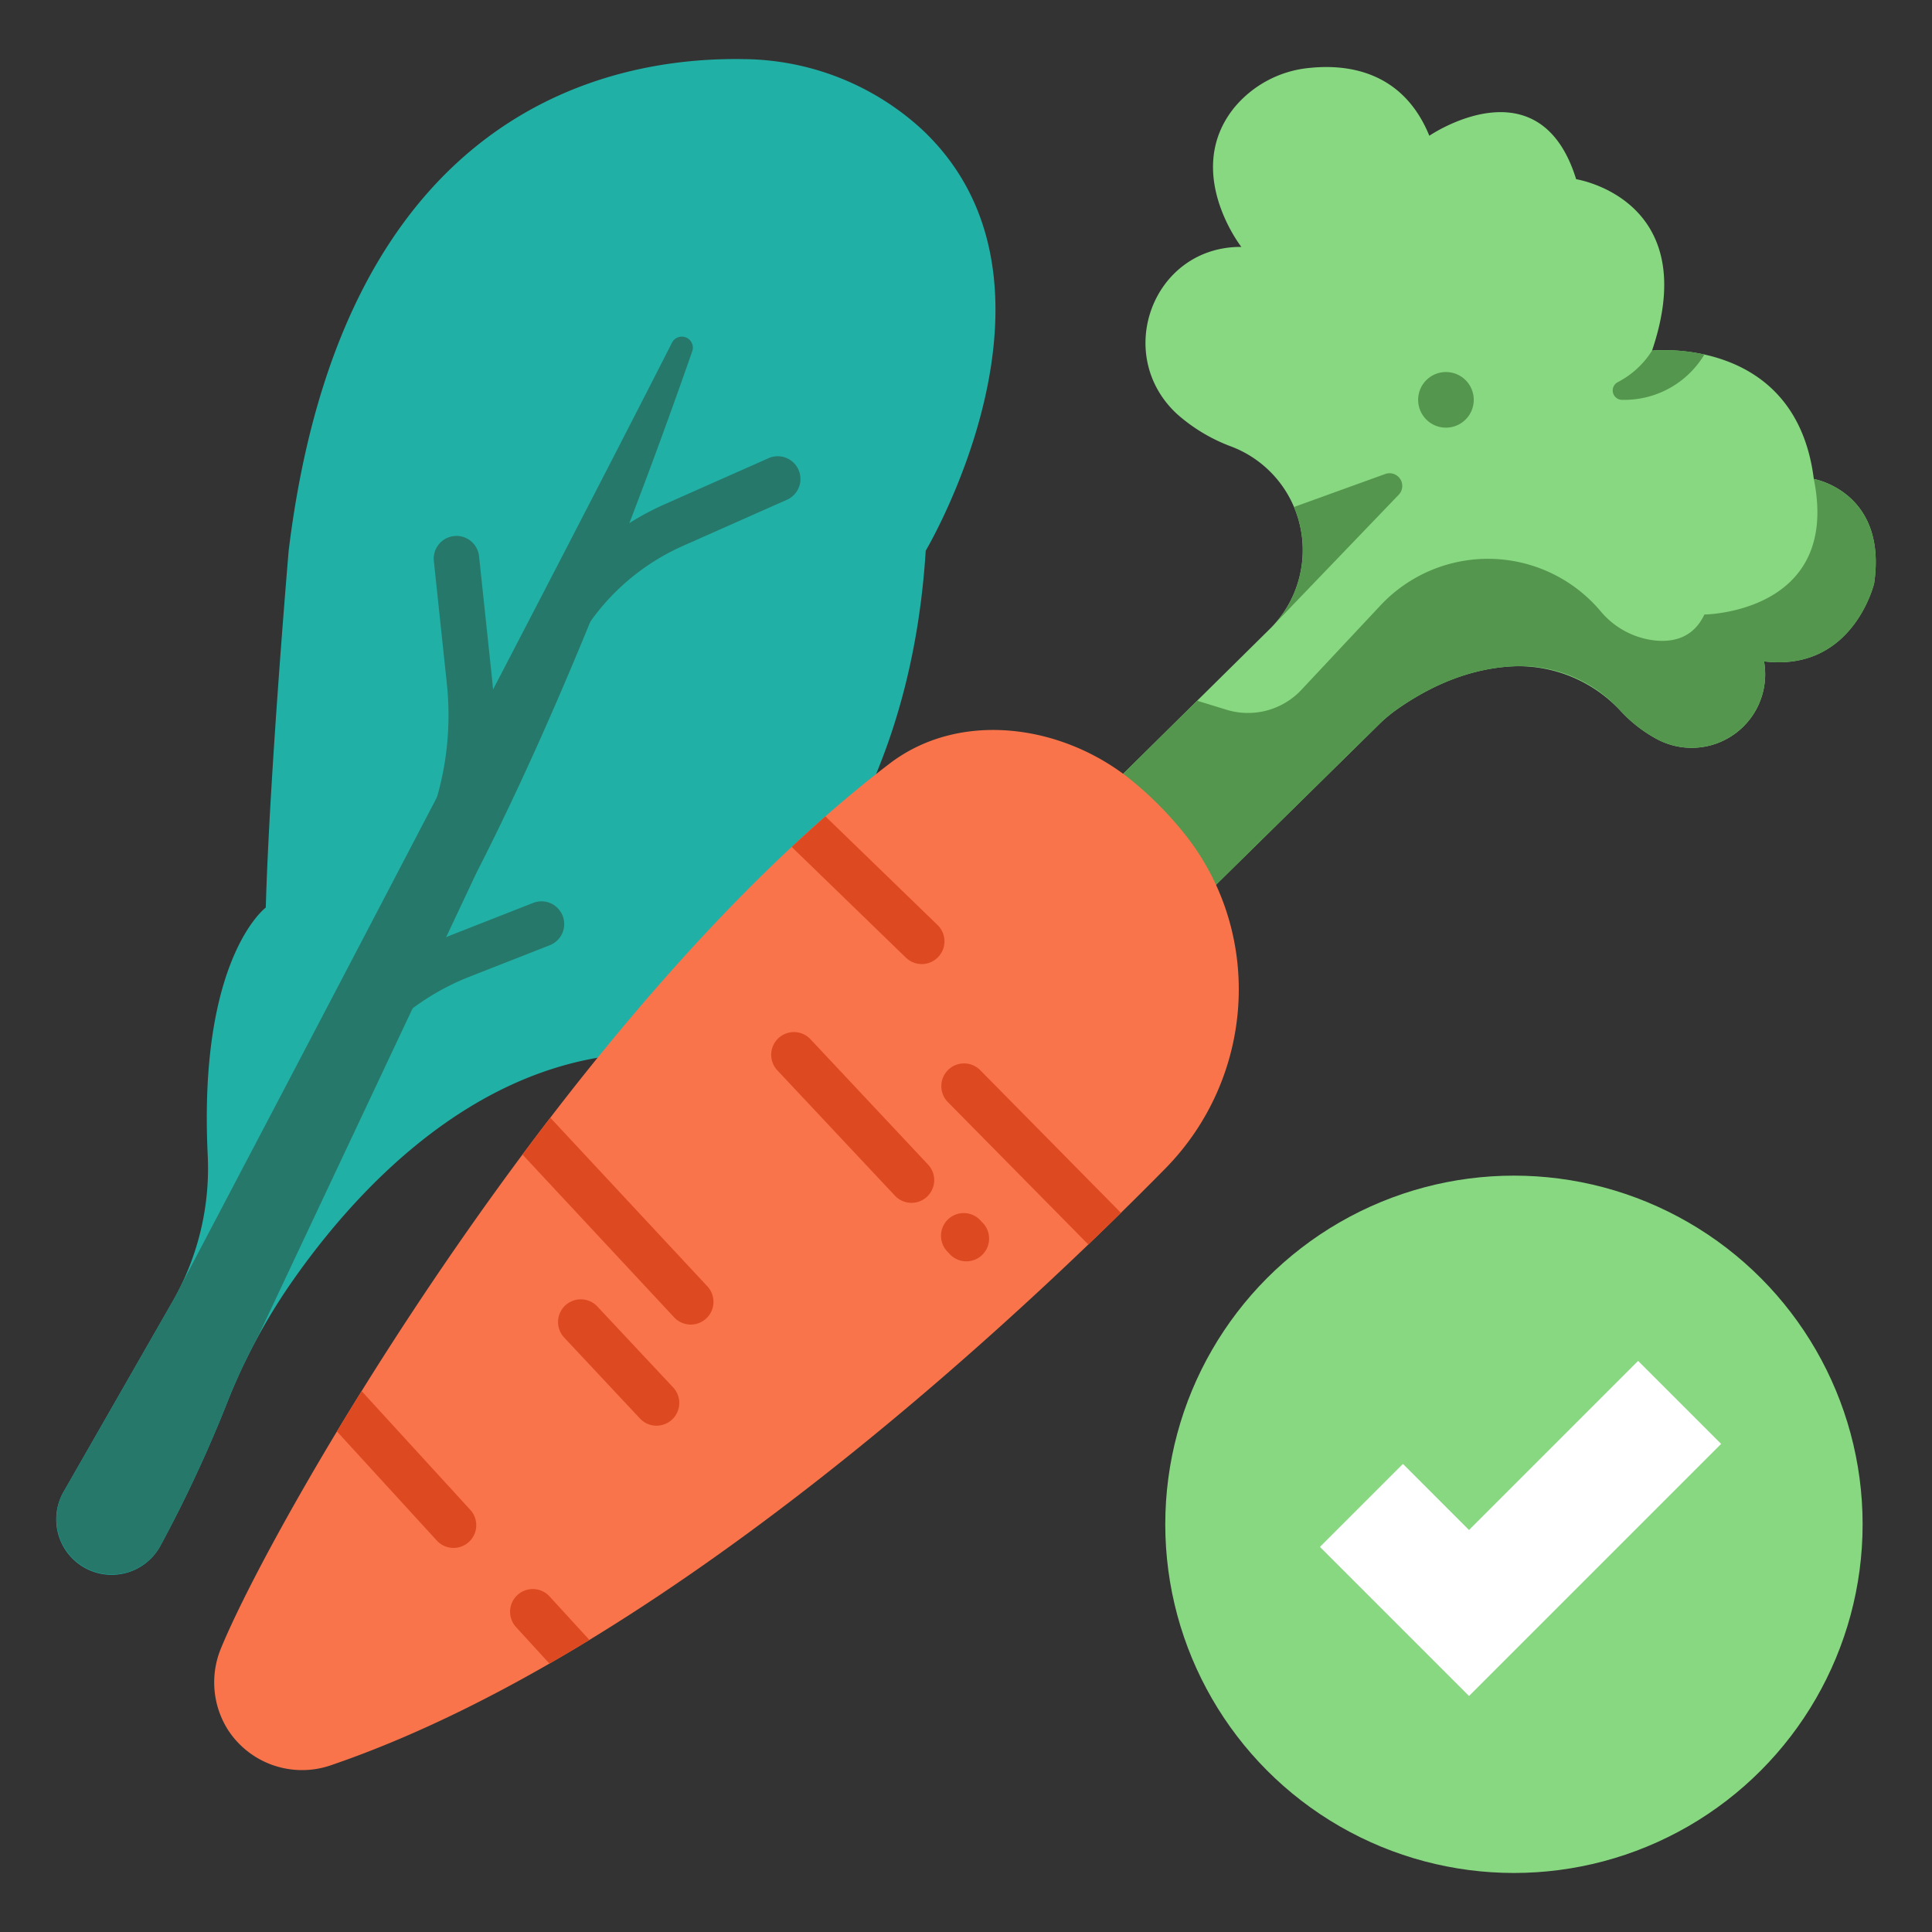 <?xml version="1.0" ?><svg id="Flat" viewBox="0 0 340 340" xmlns="http://www.w3.org/2000/svg"><rect x="0" y="0" width="340" height="340" fill="#333333" stroke="none"/><title/><path d="M194.43,139.371l29-28.648a19.257,19.257,0,0,0,4.992-8.25c.083-.282.164-.573.241-.87a19.5,19.5,0,0,0-11.923-23,30.19,30.19,0,0,1-9.605-5.744c-11.21-10.378-4.354-29.173,10.922-29.406q.2,0,.4,0S208.16,30.27,217.16,19a19.549,19.549,0,0,1,13.317-7.048c6.653-.691,16.4.527,21.063,11.938,0,0,19.362-13.279,25.837,7.647,0,0,22.382,3.477,13.355,30.166,0,0,25.3-2.723,28.469,22.589,0,0,12.974,2.25,10.614,18.37,0,0-3.692,15.624-19.378,13.729,0,0,.019.093.047.265a12.941,12.941,0,0,1-18.736,13.5,24.436,24.436,0,0,1-6.4-4.888,24.609,24.609,0,0,0-18.65-8.025c-5.845.2-13.016,2.071-20.876,7.606a24.8,24.8,0,0,0-3.113,2.6l-32.778,32.257Z" style="fill:#88d882"/><path d="M285.51,70.365a16.43,16.43,0,0,0,14.434-7.974,31.717,31.717,0,0,0-9.212-.687,15.544,15.544,0,0,1-6.065,5.565A1.65,1.65,0,0,0,285.51,70.365Z" style="fill:#54964d"/><path d="M319.2,84.293c4.788,23.616-19.257,23.852-19.257,23.852-1.994,4.225-5.666,4.951-9,4.53a14.5,14.5,0,0,1-9.194-5.029c-.121-.144-.243-.285-.365-.426a25.916,25.916,0,0,0-38.46-.66l-13.889,14.83a12.892,12.892,0,0,1-13.2,3.51l-5.145-1.584L194.43,139.371l15.5,20.34,28.351-27.9h0l4.427-4.356a24.868,24.868,0,0,1,3.107-2.6c7.814-5.5,14.948-7.382,20.774-7.606a23.615,23.615,0,0,1,18.4,7.628,24.518,24.518,0,0,0,6.584,5.183,12.953,12.953,0,0,0,18.92-13.4c-.028-.172-.047-.266-.047-.266,15.686,1.9,19.378-13.729,19.378-13.729C332.175,86.543,319.2,84.293,319.2,84.293Z" style="fill:#54964d"/><path d="M162.91,96.916s27.966-47.026-.525-74.012a46.952,46.952,0,0,0-31.579-12.5C107.368,10,60.3,19.162,50.8,96.916c0,0-3.357,39.271-4.028,62.8,0,0-11.888,8.83-10.22,43.506a47.205,47.205,0,0,1-6.132,25.737L11.188,262.536A9.756,9.756,0,0,0,12.21,273.69h0a9.752,9.752,0,0,0,15.97-1.562,234.915,234.915,0,0,0,12.06-25.959A104.169,104.169,0,0,1,51.5,225.393c10.533-15.061,30.251-36.912,57.394-39.765C108.891,185.628,158.628,165.488,162.91,96.916Z" style="fill:#21b0a6"/><path d="M199.53,137.65a62.632,62.632,0,0,1,9.211,9.441c13.717,17.565,11.962,42.678-3.673,58.56-24.962,25.357-87.862,84.854-146.8,104.993a15.549,15.549,0,0,1-17.934-5.89q-.086-.128-.171-.258A15.628,15.628,0,0,1,38.9,290.049c9.653-23.49,61.262-112.576,117.645-155.662C169.085,124.806,187.426,127.527,199.53,137.65Z" style="fill:#f9744b"/><circle cx="266.429" cy="268.252" r="61.36" style="fill:#88d882"/><polygon points="288.286 239.494 258.524 269.256 246.893 257.625 232.287 272.231 258.524 298.468 302.892 254.1 288.286 239.494" style="fill:#fff"/><path d="M96.656,280.881a4,4,0,0,0-5.9,5.4l5.937,6.486q3.529-2.028,7.031-4.167Z" style="fill:#dd4a22"/><path d="M76.924,271.172a4,4,0,0,0,5.9-5.4L63.641,244.809q-2.254,3.627-4.346,7.1Z" style="fill:#dd4a22"/><path d="M115.544,250.9a3.989,3.989,0,0,1-2.92-1.265L99.318,235.424a4,4,0,1,1,5.839-5.468l13.306,14.205a4,4,0,0,1-2.919,6.734Z" style="fill:#dd4a22"/><path d="M118.634,231.829a4,4,0,1,0,5.854-5.453L96.85,196.7q-2.484,3.237-4.9,6.482Z" style="fill:#dd4a22"/><path d="M170.064,221.974a3.992,3.992,0,0,1-2.917-1.262l-.451-.481a4,4,0,1,1,5.832-5.476l.452.48a4,4,0,0,1-2.916,6.739Z" style="fill:#dd4a22"/><path d="M160.41,211.682a3.992,3.992,0,0,1-2.919-1.263L136.8,188.365a4,4,0,0,1,5.835-5.473l20.688,22.053a4,4,0,0,1-2.916,6.737Z" style="fill:#dd4a22"/><path d="M172.529,188.359a4,4,0,1,0-5.695,5.618l24.692,25.035q3.027-2.906,5.741-5.572Z" style="fill:#dd4a22"/><path d="M139.323,149.046l20.082,19.465a4,4,0,1,0,5.568-5.744l-19.709-19.1Q142.277,146.284,139.323,149.046Z" style="fill:#dd4a22"/><path d="M83.875,153.546c15.677-30.635,29.512-67.524,37.947-91.727a1.939,1.939,0,0,0-3.559-1.518C92.173,111.583,41.233,208.416,31.9,226.133q-.693,1.432-1.485,2.821L11.188,262.536a9.756,9.756,0,1,0,16.992,9.592,234.915,234.915,0,0,0,12.06-25.959,104.366,104.366,0,0,1,5.081-10.785Z" style="fill:#26786a"/><path d="M71.582,165.147a4,4,0,0,1-3.516-5.9l4.507-8.339a52.571,52.571,0,0,0,6.057-30.667L76.355,98.773a4,4,0,1,1,7.955-.844l2.275,21.465a60.541,60.541,0,0,1-6.974,35.315L75.1,163.048A4,4,0,0,1,71.582,165.147Z" style="fill:#26786a"/><path d="M93.516,123.919a4,4,0,0,1-3.553-5.833l3.906-7.579a47.817,47.817,0,0,1,23.04-21.736l18.335-8.134a4,4,0,0,1,3.244,7.313l-18.335,8.133a39.793,39.793,0,0,0-19.173,18.088l-3.905,7.579A4,4,0,0,1,93.516,123.919Z" style="fill:#26786a"/><path d="M50.816,204.623a4,4,0,0,1-3.492-5.944l6.423-11.552a51.079,51.079,0,0,1,25.922-22.672L93.8,158.909a4,4,0,1,1,2.922,7.447L82.591,171.9a43.059,43.059,0,0,0-21.852,19.113l-6.423,11.552A4,4,0,0,1,50.816,204.623Z" style="fill:#26786a"/><path d="M243.779,83.416l-16.06,5.806a19.235,19.235,0,0,1,.944,12.381c-.077.3-.158.588-.241.87a19.257,19.257,0,0,1-4.992,8.25l22.721-23.656A2.235,2.235,0,0,0,243.779,83.416Z" style="fill:#54964d"/><circle cx="254.463" cy="70.365" r="4.897" style="fill:#54964d"/></svg>